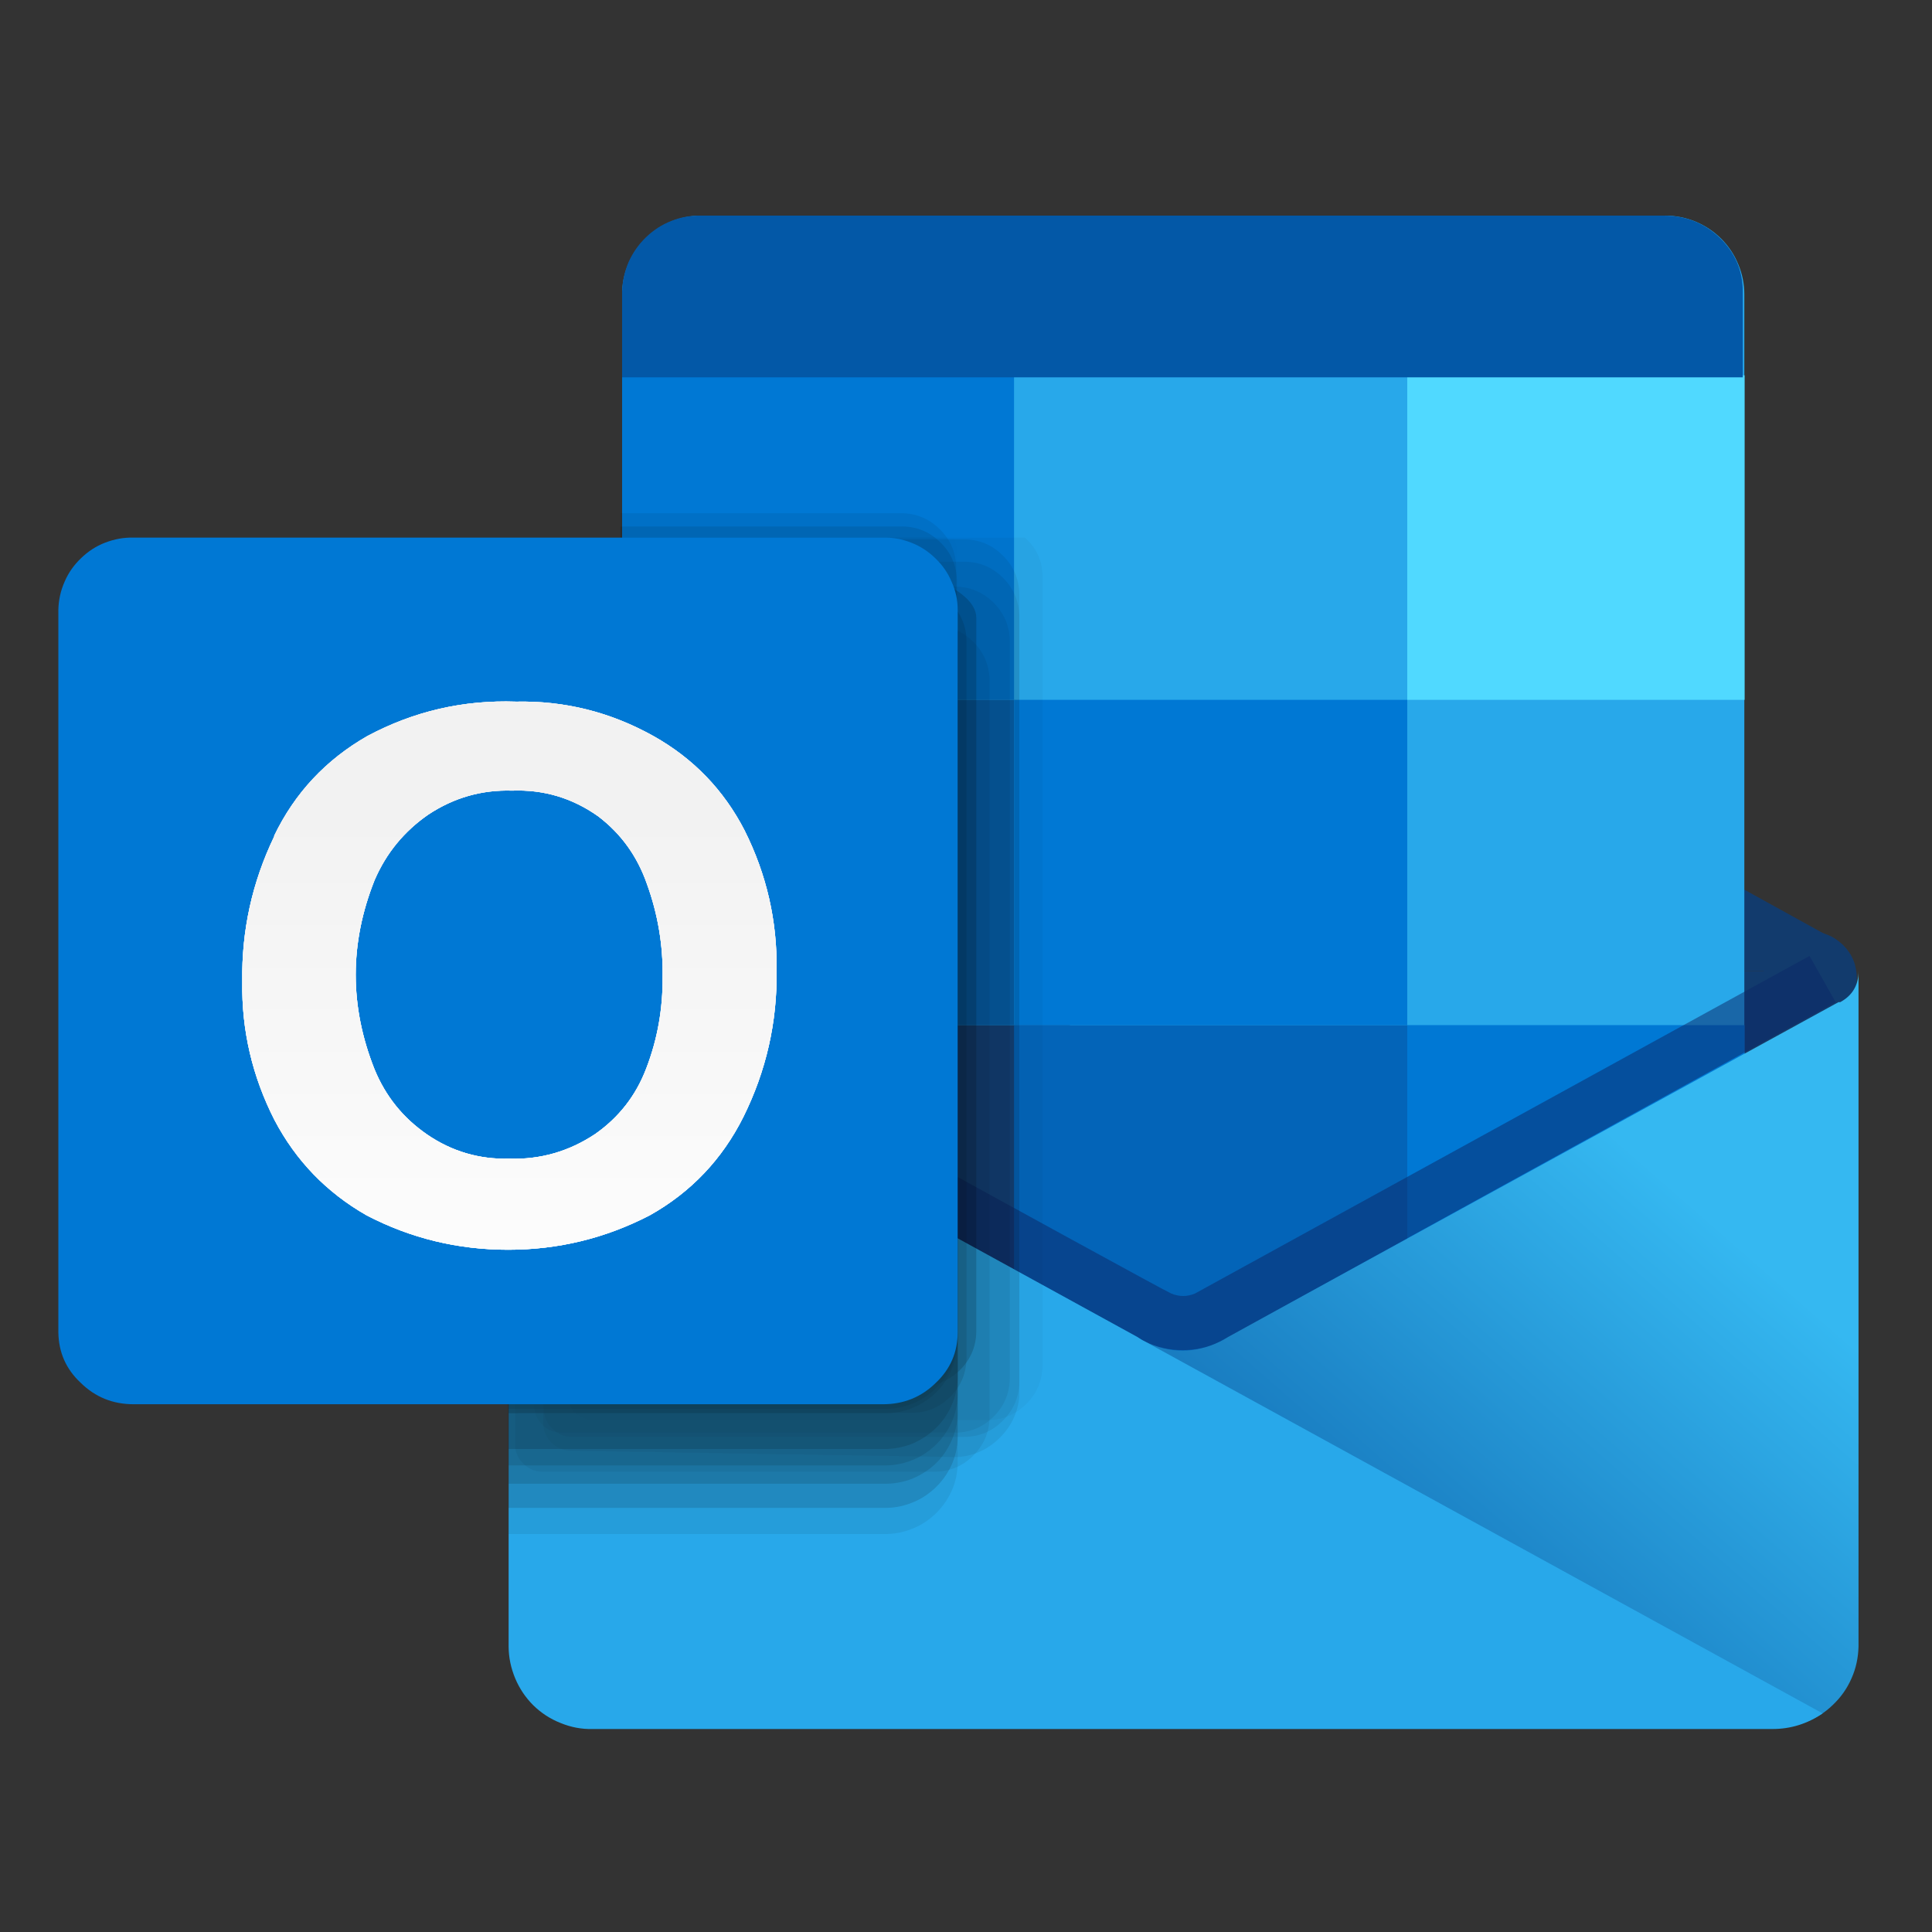 <svg xmlns="http://www.w3.org/2000/svg" xmlns:xlink="http://www.w3.org/1999/xlink" width="40" zoomAndPan="magnify" viewBox="0 0 30 30" height="40" preserveAspectRatio="xMidYMid meet" version="1.0"><rect x="0" y="0" width="30" height="30" fill="#333333" stroke="none"/><defs><filter x="0%" y="0%" width="100%" height="100%" id="e4c12a9cf3"><feColorMatrix values="0 0 0 0 1 0 0 0 0 1 0 0 0 0 1 0 0 0 1 0" color-interpolation-filters="sRGB"/></filter><clipPath id="8fedea0873"><path d="M 7 15 L 29 15 L 29 27 L 7 27 Z M 7 15 " clip-rule="nonzero"/></clipPath><clipPath id="4596a56a80"><path d="M 28.547 15.562 L 19.07 20.758 C 19.031 20.785 18.988 20.812 18.941 20.832 C 18.555 21.02 18.168 21.02 17.781 20.832 C 17.738 20.812 17.695 20.785 17.656 20.758 L 8.191 15.562 C 8 15.457 7.906 15.297 7.906 15.078 L 7.906 25.566 C 7.91 25.738 7.945 25.906 8.016 26.062 C 8.082 26.223 8.18 26.359 8.309 26.477 C 8.434 26.598 8.578 26.688 8.738 26.746 C 8.902 26.809 9.066 26.836 9.242 26.828 L 27.523 26.828 C 27.699 26.836 27.863 26.809 28.027 26.746 C 28.188 26.688 28.332 26.598 28.457 26.477 C 28.582 26.359 28.68 26.223 28.75 26.062 C 28.82 25.906 28.855 25.738 28.859 25.566 L 28.859 15.078 C 28.859 15.297 28.766 15.457 28.574 15.562 Z M 28.547 15.562 " clip-rule="nonzero"/></clipPath><linearGradient x1="-112.716" gradientTransform="matrix(16.015, 0, 0, -9.003, 1835.559, 4455.273)" y1="493.056" x2="-114.235" gradientUnits="userSpaceOnUse" y2="492.077" id="e24be34236"><stop stop-opacity="1" stop-color="rgb(20.799%, 72.198%, 94.499%)" offset="0"/><stop stop-opacity="1" stop-color="rgb(20.799%, 72.198%, 94.499%)" offset="0.125"/><stop stop-opacity="1" stop-color="rgb(20.799%, 72.198%, 94.499%)" offset="0.188"/><stop stop-opacity="1" stop-color="rgb(20.741%, 72.078%, 94.402%)" offset="0.203"/><stop stop-opacity="1" stop-color="rgb(20.546%, 71.669%, 94.069%)" offset="0.207"/><stop stop-opacity="1" stop-color="rgb(20.409%, 71.379%, 93.835%)" offset="0.211"/><stop stop-opacity="1" stop-color="rgb(20.27%, 71.088%, 93.6%)" offset="0.215"/><stop stop-opacity="1" stop-color="rgb(20.132%, 70.798%, 93.365%)" offset="0.219"/><stop stop-opacity="1" stop-color="rgb(19.994%, 70.508%, 93.13%)" offset="0.223"/><stop stop-opacity="1" stop-color="rgb(19.856%, 70.218%, 92.896%)" offset="0.227"/><stop stop-opacity="1" stop-color="rgb(19.717%, 69.928%, 92.661%)" offset="0.23"/><stop stop-opacity="1" stop-color="rgb(19.58%, 69.638%, 92.427%)" offset="0.234"/><stop stop-opacity="1" stop-color="rgb(19.441%, 69.348%, 92.192%)" offset="0.238"/><stop stop-opacity="1" stop-color="rgb(19.304%, 69.058%, 91.957%)" offset="0.242"/><stop stop-opacity="1" stop-color="rgb(19.167%, 68.767%, 91.722%)" offset="0.246"/><stop stop-opacity="1" stop-color="rgb(19.029%, 68.477%, 91.487%)" offset="0.25"/><stop stop-opacity="1" stop-color="rgb(18.89%, 68.187%, 91.252%)" offset="0.254"/><stop stop-opacity="1" stop-color="rgb(18.753%, 67.897%, 91.019%)" offset="0.258"/><stop stop-opacity="1" stop-color="rgb(18.614%, 67.607%, 90.784%)" offset="0.262"/><stop stop-opacity="1" stop-color="rgb(18.477%, 67.317%, 90.549%)" offset="0.266"/><stop stop-opacity="1" stop-color="rgb(18.338%, 67.027%, 90.314%)" offset="0.27"/><stop stop-opacity="1" stop-color="rgb(18.201%, 66.737%, 90.079%)" offset="0.273"/><stop stop-opacity="1" stop-color="rgb(18.062%, 66.446%, 89.844%)" offset="0.277"/><stop stop-opacity="1" stop-color="rgb(17.924%, 66.156%, 89.61%)" offset="0.281"/><stop stop-opacity="1" stop-color="rgb(17.786%, 65.866%, 89.375%)" offset="0.285"/><stop stop-opacity="1" stop-color="rgb(17.648%, 65.576%, 89.14%)" offset="0.289"/><stop stop-opacity="1" stop-color="rgb(17.509%, 65.286%, 88.905%)" offset="0.293"/><stop stop-opacity="1" stop-color="rgb(17.372%, 64.996%, 88.67%)" offset="0.297"/><stop stop-opacity="1" stop-color="rgb(17.233%, 64.705%, 88.435%)" offset="0.301"/><stop stop-opacity="1" stop-color="rgb(17.096%, 64.415%, 88.202%)" offset="0.305"/><stop stop-opacity="1" stop-color="rgb(16.957%, 64.125%, 87.967%)" offset="0.309"/><stop stop-opacity="1" stop-color="rgb(16.82%, 63.835%, 87.732%)" offset="0.312"/><stop stop-opacity="1" stop-color="rgb(16.681%, 63.545%, 87.497%)" offset="0.316"/><stop stop-opacity="1" stop-color="rgb(16.544%, 63.255%, 87.262%)" offset="0.32"/><stop stop-opacity="1" stop-color="rgb(16.405%, 62.965%, 87.027%)" offset="0.324"/><stop stop-opacity="1" stop-color="rgb(16.267%, 62.675%, 86.794%)" offset="0.328"/><stop stop-opacity="1" stop-color="rgb(16.129%, 62.384%, 86.559%)" offset="0.332"/><stop stop-opacity="1" stop-color="rgb(15.991%, 62.094%, 86.324%)" offset="0.336"/><stop stop-opacity="1" stop-color="rgb(15.854%, 61.804%, 86.089%)" offset="0.34"/><stop stop-opacity="1" stop-color="rgb(15.717%, 61.514%, 85.855%)" offset="0.344"/><stop stop-opacity="1" stop-color="rgb(15.578%, 61.224%, 85.62%)" offset="0.348"/><stop stop-opacity="1" stop-color="rgb(15.44%, 60.934%, 85.385%)" offset="0.352"/><stop stop-opacity="1" stop-color="rgb(15.302%, 60.645%, 85.15%)" offset="0.355"/><stop stop-opacity="1" stop-color="rgb(15.164%, 60.355%, 84.915%)" offset="0.359"/><stop stop-opacity="1" stop-color="rgb(15.025%, 60.063%, 84.68%)" offset="0.363"/><stop stop-opacity="1" stop-color="rgb(14.888%, 59.773%, 84.447%)" offset="0.367"/><stop stop-opacity="1" stop-color="rgb(14.749%, 59.483%, 84.212%)" offset="0.371"/><stop stop-opacity="1" stop-color="rgb(14.612%, 59.193%, 83.977%)" offset="0.375"/><stop stop-opacity="1" stop-color="rgb(14.473%, 58.904%, 83.742%)" offset="0.379"/><stop stop-opacity="1" stop-color="rgb(14.336%, 58.614%, 83.507%)" offset="0.383"/><stop stop-opacity="1" stop-color="rgb(14.197%, 58.324%, 83.272%)" offset="0.387"/><stop stop-opacity="1" stop-color="rgb(14.059%, 58.034%, 83.038%)" offset="0.391"/><stop stop-opacity="1" stop-color="rgb(13.921%, 57.742%, 82.803%)" offset="0.395"/><stop stop-opacity="1" stop-color="rgb(13.783%, 57.452%, 82.568%)" offset="0.398"/><stop stop-opacity="1" stop-color="rgb(13.644%, 57.162%, 82.333%)" offset="0.402"/><stop stop-opacity="1" stop-color="rgb(13.507%, 56.873%, 82.098%)" offset="0.406"/><stop stop-opacity="1" stop-color="rgb(13.368%, 56.583%, 81.863%)" offset="0.41"/><stop stop-opacity="1" stop-color="rgb(13.231%, 56.293%, 81.63%)" offset="0.414"/><stop stop-opacity="1" stop-color="rgb(13.092%, 56.003%, 81.395%)" offset="0.418"/><stop stop-opacity="1" stop-color="rgb(12.955%, 55.713%, 81.16%)" offset="0.422"/><stop stop-opacity="1" stop-color="rgb(12.817%, 55.421%, 80.925%)" offset="0.426"/><stop stop-opacity="1" stop-color="rgb(12.68%, 55.132%, 80.69%)" offset="0.43"/><stop stop-opacity="1" stop-color="rgb(12.541%, 54.842%, 80.455%)" offset="0.434"/><stop stop-opacity="1" stop-color="rgb(12.404%, 54.552%, 80.222%)" offset="0.438"/><stop stop-opacity="1" stop-color="rgb(12.265%, 54.262%, 79.987%)" offset="0.441"/><stop stop-opacity="1" stop-color="rgb(12.128%, 53.972%, 79.752%)" offset="0.445"/><stop stop-opacity="1" stop-color="rgb(11.989%, 53.682%, 79.517%)" offset="0.449"/><stop stop-opacity="1" stop-color="rgb(11.852%, 53.392%, 79.282%)" offset="0.453"/><stop stop-opacity="1" stop-color="rgb(11.713%, 53.101%, 79.047%)" offset="0.457"/><stop stop-opacity="1" stop-color="rgb(11.575%, 52.811%, 78.813%)" offset="0.461"/><stop stop-opacity="1" stop-color="rgb(11.436%, 52.521%, 78.578%)" offset="0.465"/><stop stop-opacity="1" stop-color="rgb(11.299%, 52.231%, 78.343%)" offset="0.469"/><stop stop-opacity="1" stop-color="rgb(11.16%, 51.941%, 78.108%)" offset="0.473"/><stop stop-opacity="1" stop-color="rgb(11.023%, 51.651%, 77.873%)" offset="0.477"/><stop stop-opacity="1" stop-color="rgb(10.884%, 51.36%, 77.638%)" offset="0.48"/><stop stop-opacity="1" stop-color="rgb(10.747%, 51.07%, 77.405%)" offset="0.484"/><stop stop-opacity="1" stop-color="rgb(10.608%, 50.78%, 77.17%)" offset="0.488"/><stop stop-opacity="1" stop-color="rgb(10.471%, 50.49%, 76.935%)" offset="0.492"/><stop stop-opacity="1" stop-color="rgb(10.332%, 50.2%, 76.7%)" offset="0.496"/><stop stop-opacity="1" stop-color="rgb(10.194%, 49.91%, 76.465%)" offset="0.5"/><stop stop-opacity="1" stop-color="rgb(10.056%, 49.62%, 76.23%)" offset="0.504"/><stop stop-opacity="1" stop-color="rgb(9.918%, 49.33%, 75.996%)" offset="0.508"/><stop stop-opacity="1" stop-color="rgb(9.781%, 49.039%, 75.761%)" offset="0.512"/><stop stop-opacity="1" stop-color="rgb(9.644%, 48.749%, 75.526%)" offset="0.516"/><stop stop-opacity="1" stop-color="rgb(9.505%, 48.459%, 75.291%)" offset="0.52"/><stop stop-opacity="1" stop-color="rgb(9.367%, 48.169%, 75.056%)" offset="0.523"/><stop stop-opacity="1" stop-color="rgb(9.229%, 47.879%, 74.821%)" offset="0.527"/><stop stop-opacity="1" stop-color="rgb(9.091%, 47.589%, 74.588%)" offset="0.531"/><stop stop-opacity="1" stop-color="rgb(8.952%, 47.299%, 74.353%)" offset="0.535"/><stop stop-opacity="1" stop-color="rgb(8.815%, 47.009%, 74.118%)" offset="0.539"/><stop stop-opacity="1" stop-color="rgb(8.676%, 46.718%, 73.883%)" offset="0.543"/><stop stop-opacity="1" stop-color="rgb(8.539%, 46.428%, 73.648%)" offset="0.547"/><stop stop-opacity="1" stop-color="rgb(8.4%, 46.138%, 73.413%)" offset="0.551"/><stop stop-opacity="1" stop-color="rgb(8.263%, 45.848%, 73.18%)" offset="0.555"/><stop stop-opacity="1" stop-color="rgb(8.124%, 45.558%, 72.945%)" offset="0.559"/><stop stop-opacity="1" stop-color="rgb(7.986%, 45.268%, 72.71%)" offset="0.562"/><stop stop-opacity="1" stop-color="rgb(7.848%, 44.978%, 72.475%)" offset="0.566"/><stop stop-opacity="1" stop-color="rgb(7.71%, 44.688%, 72.24%)" offset="0.57"/><stop stop-opacity="1" stop-color="rgb(7.571%, 44.397%, 72.005%)" offset="0.574"/><stop stop-opacity="1" stop-color="rgb(7.434%, 44.107%, 71.771%)" offset="0.578"/><stop stop-opacity="1" stop-color="rgb(7.295%, 43.817%, 71.536%)" offset="0.582"/><stop stop-opacity="1" stop-color="rgb(7.158%, 43.527%, 71.301%)" offset="0.586"/><stop stop-opacity="1" stop-color="rgb(7.019%, 43.237%, 71.066%)" offset="0.59"/><stop stop-opacity="1" stop-color="rgb(6.882%, 42.947%, 70.831%)" offset="0.594"/><stop stop-opacity="1" stop-color="rgb(6.743%, 42.657%, 70.596%)" offset="0.598"/><stop stop-opacity="1" stop-color="rgb(6.606%, 42.368%, 70.363%)" offset="0.602"/><stop stop-opacity="1" stop-color="rgb(6.468%, 42.076%, 70.128%)" offset="0.605"/><stop stop-opacity="1" stop-color="rgb(6.331%, 41.786%, 69.893%)" offset="0.609"/><stop stop-opacity="1" stop-color="rgb(6.192%, 41.496%, 69.658%)" offset="0.613"/><stop stop-opacity="1" stop-color="rgb(6.055%, 41.206%, 69.423%)" offset="0.617"/><stop stop-opacity="1" stop-color="rgb(5.916%, 40.916%, 69.188%)" offset="0.621"/><stop stop-opacity="1" stop-color="rgb(5.779%, 40.627%, 68.954%)" offset="0.625"/><stop stop-opacity="1" stop-color="rgb(5.64%, 40.337%, 68.719%)" offset="0.629"/><stop stop-opacity="1" stop-color="rgb(5.502%, 40.047%, 68.484%)" offset="0.633"/><stop stop-opacity="1" stop-color="rgb(5.363%, 39.755%, 68.25%)" offset="0.637"/><stop stop-opacity="1" stop-color="rgb(5.226%, 39.465%, 68.015%)" offset="0.641"/><stop stop-opacity="1" stop-color="rgb(5.162%, 39.333%, 67.906%)" offset="0.656"/><stop stop-opacity="1" stop-color="rgb(5.099%, 39.2%, 67.799%)" offset="0.688"/><stop stop-opacity="1" stop-color="rgb(5.099%, 39.2%, 67.799%)" offset="0.75"/><stop stop-opacity="1" stop-color="rgb(5.099%, 39.2%, 67.799%)" offset="1"/></linearGradient><mask id="ac0843a387"><g filter="url(#e4c12a9cf3)"><rect x="-3" width="36" fill="#000000" y="-3" height="36" fill-opacity="0.667"/></g></mask><clipPath id="dfb0d3cafe"><path d="M 2 1 L 10.508 1 L 10.508 16 L 2 16 Z M 2 1 " clip-rule="nonzero"/></clipPath><clipPath id="43fb8dbcaa"><path d="M 1 0.434 L 9 0.434 L 9 15 L 1 15 Z M 1 0.434 " clip-rule="nonzero"/></clipPath><clipPath id="a460b71f1e"><rect x="0" width="11" y="0" height="18"/></clipPath><clipPath id="d649cd625f"><path d="M 0.629 8 L 15 8 L 15 22 L 0.629 22 Z M 0.629 8 " clip-rule="nonzero"/></clipPath><clipPath id="588cb37f52"><path d="M 3 10 L 13 10 L 13 20 L 3 20 Z M 3 10 " clip-rule="nonzero"/></clipPath><clipPath id="36aeb42c6b"><path d="M 4.258 12.977 C 4.578 12.312 5.062 11.797 5.703 11.43 C 6.426 11.043 7.195 10.867 8.012 10.895 C 8.773 10.879 9.484 11.059 10.148 11.43 C 10.766 11.777 11.238 12.266 11.562 12.895 C 11.906 13.582 12.07 14.305 12.059 15.07 C 12.07 15.871 11.898 16.629 11.543 17.344 C 11.215 18 10.73 18.512 10.09 18.871 C 9.398 19.23 8.664 19.406 7.891 19.406 C 7.113 19.406 6.379 19.23 5.691 18.871 C 5.07 18.516 4.594 18.023 4.262 17.391 C 3.918 16.715 3.75 16 3.762 15.242 C 3.75 14.453 3.914 13.703 4.258 12.988 Z M 5.816 16.605 C 5.988 17.023 6.258 17.359 6.633 17.617 C 7.016 17.879 7.441 18.004 7.906 17.992 C 8.391 18.008 8.836 17.879 9.242 17.609 C 9.609 17.352 9.875 17.012 10.035 16.59 C 10.211 16.133 10.293 15.66 10.289 15.172 C 10.297 14.676 10.215 14.195 10.047 13.73 C 9.898 13.301 9.648 12.949 9.289 12.676 C 8.887 12.391 8.441 12.258 7.953 12.277 C 7.48 12.262 7.047 12.387 6.652 12.648 C 6.273 12.91 5.996 13.25 5.816 13.668 C 5.426 14.648 5.426 15.625 5.816 16.605 Z M 5.816 16.605 " clip-rule="nonzero"/></clipPath><linearGradient x1="-109.23" gradientTransform="matrix(6.346, 0, 0, -6.515, 700.842, 3175.01)" y1="485.644" x2="-109.23" gradientUnits="userSpaceOnUse" y2="484.333" id="b420918b62"><stop stop-opacity="1" stop-color="rgb(94.899%, 94.899%, 94.899%)" offset="0"/><stop stop-opacity="1" stop-color="rgb(94.899%, 94.899%, 94.899%)" offset="0.125"/><stop stop-opacity="1" stop-color="rgb(94.96%, 94.96%, 94.96%)" offset="0.188"/><stop stop-opacity="1" stop-color="rgb(95.181%, 95.181%, 95.181%)" offset="0.25"/><stop stop-opacity="1" stop-color="rgb(95.5%, 95.5%, 95.5%)" offset="0.312"/><stop stop-opacity="1" stop-color="rgb(95.819%, 95.819%, 95.819%)" offset="0.375"/><stop stop-opacity="1" stop-color="rgb(96.138%, 96.138%, 96.138%)" offset="0.438"/><stop stop-opacity="1" stop-color="rgb(96.457%, 96.457%, 96.457%)" offset="0.5"/><stop stop-opacity="1" stop-color="rgb(96.776%, 96.776%, 96.776%)" offset="0.562"/><stop stop-opacity="1" stop-color="rgb(97.095%, 97.095%, 97.095%)" offset="0.625"/><stop stop-opacity="1" stop-color="rgb(97.414%, 97.414%, 97.414%)" offset="0.688"/><stop stop-opacity="1" stop-color="rgb(97.733%, 97.733%, 97.733%)" offset="0.75"/><stop stop-opacity="1" stop-color="rgb(98.051%, 98.051%, 98.051%)" offset="0.812"/><stop stop-opacity="1" stop-color="rgb(98.37%, 98.37%, 98.37%)" offset="0.875"/><stop stop-opacity="1" stop-color="rgb(98.689%, 98.689%, 98.689%)" offset="0.938"/><stop stop-opacity="1" stop-color="rgb(99.01%, 99.01%, 99.01%)" offset="1"/></linearGradient><linearGradient x1="-109.23" gradientTransform="matrix(6.346, 0, 0, -6.515, 700.842, 3175.01)" y1="485.644" x2="-109.23" gradientUnits="userSpaceOnUse" y2="484.333" id="64e6d94ea2"><stop stop-opacity="1" stop-color="rgb(94.899%, 94.899%, 94.899%)" offset="0"/><stop stop-opacity="1" stop-color="rgb(94.899%, 94.899%, 94.899%)" offset="0.125"/><stop stop-opacity="1" stop-color="rgb(94.96%, 94.96%, 94.96%)" offset="0.188"/><stop stop-opacity="1" stop-color="rgb(95.181%, 95.181%, 95.181%)" offset="0.25"/><stop stop-opacity="1" stop-color="rgb(95.5%, 95.5%, 95.5%)" offset="0.312"/><stop stop-opacity="1" stop-color="rgb(95.819%, 95.819%, 95.819%)" offset="0.375"/><stop stop-opacity="1" stop-color="rgb(96.138%, 96.138%, 96.138%)" offset="0.438"/><stop stop-opacity="1" stop-color="rgb(96.457%, 96.457%, 96.457%)" offset="0.5"/><stop stop-opacity="1" stop-color="rgb(96.776%, 96.776%, 96.776%)" offset="0.562"/><stop stop-opacity="1" stop-color="rgb(97.095%, 97.095%, 97.095%)" offset="0.625"/><stop stop-opacity="1" stop-color="rgb(97.414%, 97.414%, 97.414%)" offset="0.688"/><stop stop-opacity="1" stop-color="rgb(97.733%, 97.733%, 97.733%)" offset="0.75"/><stop stop-opacity="1" stop-color="rgb(98.051%, 98.051%, 98.051%)" offset="0.812"/><stop stop-opacity="1" stop-color="rgb(98.37%, 98.37%, 98.37%)" offset="0.875"/><stop stop-opacity="1" stop-color="rgb(98.689%, 98.689%, 98.689%)" offset="0.938"/><stop stop-opacity="1" stop-color="rgb(99.01%, 99.01%, 99.01%)" offset="1"/></linearGradient></defs><path fill="#123b6d" d="M 28.832 15.191 C 28.832 15.391 28.762 15.562 28.621 15.703 C 28.477 15.848 28.305 15.918 28.105 15.918 C 27.906 15.918 27.734 15.848 27.59 15.703 C 27.449 15.562 27.379 15.391 27.379 15.191 C 27.379 14.988 27.449 14.816 27.59 14.676 C 27.734 14.535 27.906 14.465 28.105 14.465 C 28.305 14.465 28.477 14.535 28.621 14.676 C 28.762 14.816 28.832 14.988 28.832 15.191 Z M 28.832 15.191 " fill-opacity="1" fill-rule="nonzero"/><path fill="#123b6d" d="M 9.348 15.078 C 9.348 15.316 9.262 15.523 9.09 15.695 C 8.922 15.863 8.715 15.949 8.473 15.949 C 8.23 15.949 8.027 15.863 7.855 15.695 C 7.684 15.523 7.598 15.316 7.598 15.078 C 7.598 14.836 7.684 14.629 7.855 14.457 C 8.027 14.289 8.23 14.203 8.473 14.203 C 8.715 14.203 8.922 14.289 9.09 14.457 C 9.262 14.629 9.348 14.836 9.348 15.078 Z M 9.348 15.078 " fill-opacity="1" fill-rule="nonzero"/><path fill="#123b6d" d="M 18.363 15.078 L 8.18 15.078 L 8.18 15.562 L 17.656 20.766 L 17.781 20.832 C 18.168 21.02 18.555 21.02 18.941 20.832 L 19.07 20.766 L 28.547 15.562 L 28.547 15.078 L 18.363 15.078 " fill-opacity="1" fill-rule="nonzero"/><path fill="#123b6d" d="M 18.363 15.078 L 8.18 15.078 L 8.18 14.59 L 17.656 9.387 L 17.781 9.32 C 18.168 9.133 18.555 9.133 18.941 9.32 L 19.07 9.387 L 28.504 14.598 L 28.504 15.078 L 18.363 15.078 " fill-opacity="1" fill-rule="nonzero"/><path fill="#28a8ea" d="M 10.891 3.348 L 25.855 3.348 C 26.02 3.348 26.176 3.379 26.328 3.441 C 26.477 3.504 26.609 3.59 26.727 3.707 C 26.84 3.82 26.93 3.953 26.992 4.105 C 27.055 4.254 27.086 4.41 27.086 4.574 L 27.086 23.867 C 27.086 24.027 27.055 24.184 26.992 24.336 C 26.93 24.484 26.84 24.617 26.727 24.734 C 26.609 24.848 26.477 24.938 26.328 25 C 26.176 25.062 26.02 25.094 25.855 25.094 L 10.891 25.094 C 10.727 25.094 10.57 25.062 10.418 25 C 10.27 24.938 10.137 24.848 10.02 24.734 C 9.906 24.617 9.816 24.484 9.754 24.336 C 9.691 24.184 9.66 24.027 9.66 23.867 L 9.66 4.574 C 9.66 4.41 9.691 4.254 9.754 4.105 C 9.816 3.953 9.906 3.82 10.02 3.707 C 10.137 3.59 10.27 3.504 10.418 3.441 C 10.57 3.379 10.727 3.348 10.891 3.348 Z M 10.891 3.348 " fill-opacity="1" fill-rule="nonzero"/><path fill="#14447d" d="M 9.66 15.918 L 16.613 15.918 L 16.613 21.16 L 9.66 21.16 Z M 9.66 15.918 " fill-opacity="1" fill-rule="nonzero"/><path fill="#0364b8" d="M 15.746 15.918 L 21.852 15.918 L 21.852 21.16 L 15.746 21.16 Z M 15.746 15.918 " fill-opacity="1" fill-rule="nonzero"/><path fill="#0664b2" d="M 9.66 10.867 L 15.746 10.867 L 15.746 15.918 L 9.66 15.918 Z M 9.66 10.867 " fill-opacity="1" fill-rule="nonzero"/><path fill="#0078d4" d="M 21.852 15.918 L 27.09 15.918 L 27.09 21.16 L 21.852 21.16 Z M 15.746 10.867 L 21.852 10.867 L 21.852 15.918 L 15.746 15.918 Z M 9.66 5.828 L 15.746 5.828 L 15.746 10.867 L 9.66 10.867 Z M 9.66 5.828 " fill-opacity="1" fill-rule="nonzero"/><path fill="#50d9ff" d="M 21.852 5.828 L 27.09 5.828 L 27.09 10.867 L 21.852 10.867 Z M 21.852 5.828 " fill-opacity="1" fill-rule="nonzero"/><path fill="#0358a7" d="M 10.891 3.348 L 25.836 3.348 C 26.172 3.348 26.461 3.461 26.703 3.691 C 26.941 3.922 27.062 4.199 27.062 4.527 L 27.062 5.859 L 9.66 5.859 L 9.66 4.527 C 9.664 4.367 9.699 4.215 9.762 4.066 C 9.828 3.922 9.918 3.793 10.031 3.684 C 10.145 3.574 10.277 3.488 10.426 3.43 C 10.574 3.371 10.73 3.344 10.891 3.348 Z M 10.891 3.348 " fill-opacity="1" fill-rule="nonzero"/><g clip-path="url(#8fedea0873)"><g clip-path="url(#4596a56a80)"><path fill="url(#e24be34236)" d="M 7.906 26.836 L 7.906 15.078 L 28.859 15.078 L 28.859 26.836 Z M 7.906 26.836 " fill-rule="nonzero"/></g></g><path fill="#0a2767" d="M 18.363 20.965 C 18.16 20.965 17.965 20.922 17.781 20.832 L 8.238 15.598 L 8.668 14.863 C 8.668 14.863 18.008 20.012 18.188 20.086 C 18.312 20.137 18.434 20.137 18.555 20.086 L 28.098 14.844 L 28.504 15.562 L 18.941 20.832 C 18.762 20.922 18.566 20.965 18.363 20.965 Z M 18.363 20.965 " fill-opacity="0.498" fill-rule="nonzero"/><path fill="#28a8ea" d="M 9.199 26.848 L 27.523 26.848 C 27.809 26.848 28.066 26.766 28.301 26.605 L 17.781 20.832 C 17.738 20.812 17.695 20.785 17.656 20.758 L 8.191 15.562 L 7.898 15.402 L 7.898 25.566 C 7.898 25.738 7.934 25.902 8 26.062 C 8.066 26.219 8.16 26.359 8.281 26.48 C 8.402 26.598 8.543 26.691 8.703 26.754 C 8.863 26.82 9.027 26.852 9.199 26.848 Z M 9.199 26.848 " fill-opacity="1" fill-rule="nonzero"/><g mask="url(#ac0843a387)"><g transform="matrix(1, 0, 0, 1, 6, 7)"><g clip-path="url(#a460b71f1e)"><g clip-path="url(#dfb0d3cafe)"><path fill="#000000" d="M 9.914 1.348 L 2.848 1.348 C 2.812 1.406 2.793 1.469 2.793 1.535 L 2.793 14.625 C 2.797 14.746 2.84 14.844 2.926 14.93 C 3.012 15.012 3.113 15.051 3.234 15.051 L 9.312 15.051 C 9.551 15.055 9.754 14.977 9.926 14.809 C 10.098 14.645 10.184 14.441 10.188 14.207 L 10.188 1.953 C 10.188 1.711 10.094 1.508 9.914 1.348 Z M 9.914 1.348 " fill-opacity="0.047" fill-rule="nonzero"/></g><path fill="#000000" d="M 7.711 3.32 L 1.895 3.32 L 1.895 16.82 L 7.711 16.82 C 7.859 16.824 8.004 16.801 8.145 16.746 C 8.285 16.695 8.406 16.617 8.516 16.516 C 8.625 16.414 8.711 16.293 8.773 16.16 C 8.836 16.023 8.867 15.883 8.871 15.73 L 8.871 4.395 C 8.867 4.246 8.832 4.105 8.77 3.973 C 8.707 3.84 8.621 3.723 8.512 3.621 C 8.402 3.52 8.281 3.445 8.141 3.395 C 8.004 3.34 7.859 3.316 7.711 3.32 Z M 7.711 3.32 " fill-opacity="0.098" fill-rule="nonzero"/><path fill="#000000" d="M 7.711 2.562 L 1.895 2.562 L 1.895 16.039 L 7.711 16.039 C 7.859 16.043 8.004 16.02 8.145 15.969 C 8.281 15.914 8.406 15.84 8.516 15.738 C 8.625 15.637 8.707 15.52 8.77 15.383 C 8.832 15.25 8.867 15.105 8.871 14.957 L 8.871 3.621 C 8.863 3.477 8.828 3.336 8.766 3.203 C 8.703 3.07 8.617 2.953 8.508 2.855 C 8.398 2.758 8.277 2.684 8.137 2.633 C 8 2.582 7.859 2.559 7.711 2.562 Z M 7.711 2.562 " fill-opacity="0.2" fill-rule="nonzero"/><path fill="#000000" d="M 8.965 1.375 L 2.887 1.375 C 2.77 1.371 2.668 1.414 2.582 1.496 C 2.496 1.578 2.449 1.676 2.445 1.793 L 2.445 14.891 C 2.449 15.012 2.496 15.109 2.582 15.191 C 2.668 15.273 2.77 15.312 2.887 15.312 L 8.965 15.312 C 9.199 15.312 9.402 15.23 9.566 15.066 C 9.734 14.902 9.82 14.707 9.828 14.473 L 9.828 2.215 C 9.82 1.98 9.734 1.781 9.566 1.621 C 9.402 1.457 9.199 1.375 8.965 1.375 Z M 8.965 1.375 " fill-opacity="0.098" fill-rule="nonzero"/><path fill="#000000" d="M 8.953 1.723 L 2.875 1.723 C 2.754 1.719 2.652 1.758 2.566 1.84 C 2.48 1.922 2.438 2.023 2.434 2.141 L 2.434 15.105 C 2.438 15.223 2.48 15.324 2.566 15.406 C 2.652 15.488 2.754 15.527 2.875 15.527 L 8.879 15.625 C 9.129 15.605 9.344 15.504 9.523 15.328 C 9.703 15.148 9.805 14.938 9.828 14.684 L 9.828 2.562 C 9.82 2.324 9.734 2.125 9.562 1.961 C 9.395 1.797 9.188 1.719 8.953 1.723 Z M 8.953 1.723 " fill-opacity="0.098" fill-rule="nonzero"/><path fill="#000000" d="M 1.895 1.348 L 1.895 11.723 L 1.82 11.723 L 1.82 13.445 C 1.82 13.562 1.863 13.664 1.949 13.746 C 2.035 13.828 2.137 13.867 2.254 13.863 L 7.086 13.012 C 7.566 13.012 8.859 12.613 8.859 12.145 L 8.859 1.574 C 8.855 1.496 8.84 1.422 8.812 1.348 Z M 1.895 1.348 " fill-opacity="0.008" fill-rule="nonzero"/><path fill="#000000" d="M 7.711 2.914 L 1.895 2.914 L 1.895 16.414 L 7.711 16.414 C 7.859 16.418 8.004 16.395 8.145 16.34 C 8.285 16.289 8.406 16.211 8.516 16.109 C 8.625 16.008 8.711 15.887 8.773 15.754 C 8.836 15.617 8.867 15.473 8.871 15.324 L 8.871 3.988 C 8.867 3.84 8.832 3.699 8.77 3.566 C 8.707 3.434 8.621 3.316 8.512 3.215 C 8.402 3.113 8.281 3.039 8.141 2.984 C 8.004 2.934 7.859 2.91 7.711 2.914 Z M 7.711 2.914 " fill-opacity="0.2" fill-rule="nonzero"/><path fill="#000000" d="M 7.711 1.727 L 1.895 1.727 L 1.895 14.945 L 7.711 14.945 C 7.859 14.949 8.004 14.926 8.145 14.871 C 8.281 14.82 8.406 14.742 8.516 14.641 C 8.625 14.539 8.707 14.418 8.77 14.285 C 8.832 14.148 8.867 14.008 8.871 13.859 L 8.871 2.816 C 8.867 2.668 8.832 2.523 8.77 2.391 C 8.707 2.254 8.625 2.137 8.516 2.035 C 8.406 1.934 8.281 1.855 8.145 1.801 C 8.004 1.75 7.859 1.723 7.711 1.727 Z M 7.711 1.727 " fill-opacity="0.298" fill-rule="nonzero"/><path fill="#000000" d="M 7.711 1.727 L 1.895 1.727 L 1.895 14.879 L 7.711 14.879 C 7.859 14.883 8.004 14.859 8.145 14.805 C 8.285 14.754 8.406 14.676 8.516 14.574 C 8.625 14.473 8.711 14.355 8.773 14.219 C 8.836 14.082 8.867 13.941 8.871 13.793 L 8.871 2.816 C 8.867 2.668 8.832 2.523 8.77 2.391 C 8.707 2.254 8.625 2.137 8.516 2.035 C 8.406 1.934 8.281 1.855 8.145 1.801 C 8.004 1.75 7.859 1.723 7.711 1.727 Z M 7.711 1.727 " fill-opacity="0.298" fill-rule="nonzero"/><path fill="#000000" d="M 7.711 2 L 1.895 2 L 1.895 15.5 L 7.711 15.5 C 7.859 15.504 8.004 15.477 8.145 15.426 C 8.281 15.371 8.406 15.293 8.516 15.191 C 8.625 15.09 8.707 14.973 8.77 14.836 C 8.832 14.703 8.867 14.559 8.871 14.41 L 8.871 3.074 C 8.867 2.926 8.832 2.785 8.77 2.652 C 8.707 2.52 8.621 2.402 8.512 2.301 C 8.402 2.199 8.281 2.125 8.141 2.074 C 8.004 2.02 7.859 1.996 7.711 2 Z M 7.711 2 " fill-opacity="0.298" fill-rule="nonzero"/><path fill="#000000" d="M 7.711 2.254 L 1.895 2.254 L 1.895 15.754 L 7.711 15.754 C 7.859 15.758 8.004 15.734 8.145 15.68 C 8.285 15.629 8.406 15.551 8.516 15.449 C 8.625 15.348 8.711 15.227 8.773 15.094 C 8.836 14.957 8.867 14.812 8.871 14.664 L 8.871 3.328 C 8.867 3.18 8.832 3.039 8.77 2.906 C 8.707 2.773 8.621 2.656 8.512 2.555 C 8.402 2.453 8.281 2.379 8.141 2.324 C 8.004 2.273 7.859 2.25 7.711 2.254 Z M 7.711 2.254 " fill-opacity="0.2" fill-rule="nonzero"/><path fill="#000000" d="M 8.805 2.109 L 2.727 2.109 C 2.609 2.105 2.508 2.145 2.422 2.227 C 2.34 2.309 2.293 2.41 2.293 2.527 L 2.293 14.824 C 2.293 14.941 2.34 15.043 2.422 15.125 C 2.508 15.207 2.609 15.246 2.727 15.246 L 8.805 15.246 C 9.043 15.25 9.246 15.172 9.418 15.008 C 9.59 14.844 9.676 14.641 9.68 14.406 L 9.68 2.949 C 9.676 2.711 9.586 2.512 9.418 2.348 C 9.246 2.184 9.043 2.105 8.805 2.109 Z M 8.805 2.109 " fill-opacity="0.098" fill-rule="nonzero"/><path fill="#000000" d="M 8.141 2.109 L 2.055 2.109 C 1.996 2.109 1.945 2.121 1.895 2.141 L 1.895 14.938 C 1.945 14.949 2 14.949 2.055 14.938 L 8.141 14.938 C 8.375 14.941 8.578 14.863 8.746 14.699 C 8.914 14.535 9.004 14.336 9.008 14.098 L 9.008 2.949 C 9.004 2.711 8.914 2.512 8.746 2.348 C 8.578 2.184 8.375 2.105 8.141 2.109 Z M 8.141 2.109 " fill-opacity="0.2" fill-rule="nonzero"/><path fill="#000000" d="M 6.609 1.383 L 2.18 1.383 C 2.062 1.379 1.961 1.418 1.875 1.5 C 1.789 1.582 1.746 1.684 1.746 1.801 L 1.746 14.098 C 1.746 14.215 1.789 14.316 1.875 14.398 C 1.961 14.48 2.062 14.52 2.18 14.52 L 8.266 14.52 C 8.508 14.531 8.715 14.453 8.891 14.289 C 9.066 14.121 9.156 13.918 9.16 13.68 L 9.16 2.594 C 9.16 2.094 7.98 1.82 7.824 1.676 C 7.445 1.48 7.039 1.383 6.609 1.383 Z M 6.609 1.383 " fill-opacity="0.298" fill-rule="nonzero"/><path fill="#000000" d="M 8.492 2.715 L 2.434 2.715 C 2.316 2.715 2.215 2.754 2.129 2.836 C 2.043 2.918 2 3.016 2 3.137 L 2 15.434 C 2 15.551 2.043 15.648 2.129 15.73 C 2.215 15.812 2.316 15.855 2.434 15.852 L 8.492 15.852 C 8.73 15.855 8.934 15.777 9.102 15.613 C 9.273 15.449 9.359 15.25 9.367 15.012 L 9.367 3.555 C 9.359 3.32 9.273 3.117 9.102 2.957 C 8.934 2.793 8.73 2.711 8.492 2.715 Z M 8.492 2.715 " fill-opacity="0.098" fill-rule="nonzero"/><g clip-path="url(#43fb8dbcaa)"><path fill="#000000" d="M 7.973 0.969 L 3.633 0.969 L 3.633 4.707 L 1.895 4.707 L 1.895 11.957 L 1.82 11.957 L 1.82 13.684 C 1.82 13.805 1.863 13.902 1.949 13.984 C 2.035 14.066 2.137 14.105 2.254 14.105 L 7.07 13.23 C 7.551 13.23 8.848 12.824 8.848 12.363 L 8.848 1.809 C 8.84 1.57 8.754 1.371 8.582 1.207 C 8.41 1.043 8.207 0.965 7.973 0.969 Z M 7.973 0.969 " fill-opacity="0.098" fill-rule="nonzero"/></g><path fill="#000000" d="M 7.973 1.176 L 3.633 1.176 L 3.633 4.707 L 1.895 4.707 L 1.895 12.172 L 1.82 12.172 L 1.82 13.898 C 1.82 14.016 1.863 14.117 1.949 14.199 C 2.035 14.281 2.137 14.32 2.254 14.32 L 7.086 13.465 C 7.566 13.465 8.859 13.066 8.859 12.598 L 8.859 2.02 C 8.855 1.781 8.766 1.578 8.594 1.414 C 8.418 1.246 8.211 1.168 7.973 1.176 Z M 7.973 1.176 " fill-opacity="0.149" fill-rule="nonzero"/></g></g></g><g clip-path="url(#d649cd625f)"><path fill="#0078d4" d="M 2.074 8.348 L 13.711 8.348 C 13.863 8.344 14.008 8.371 14.148 8.426 C 14.289 8.48 14.414 8.562 14.523 8.668 C 14.633 8.773 14.719 8.895 14.777 9.035 C 14.84 9.172 14.871 9.316 14.871 9.469 L 14.871 20.684 C 14.871 20.996 14.758 21.258 14.531 21.473 C 14.305 21.695 14.031 21.805 13.711 21.805 L 2.074 21.805 C 1.754 21.805 1.48 21.695 1.254 21.473 C 1.023 21.258 0.91 20.996 0.906 20.684 L 0.906 9.469 C 0.91 9.316 0.941 9.172 1.004 9.031 C 1.062 8.895 1.148 8.773 1.258 8.668 C 1.367 8.562 1.492 8.48 1.633 8.426 C 1.777 8.371 1.922 8.344 2.074 8.348 Z M 2.074 8.348 " fill-opacity="1" fill-rule="nonzero"/></g><path fill="#ffffff" d="M 4.258 12.977 C 4.578 12.312 5.062 11.797 5.703 11.43 C 6.426 11.043 7.195 10.867 8.012 10.895 C 8.773 10.879 9.484 11.059 10.148 11.43 C 10.766 11.777 11.238 12.266 11.562 12.895 C 11.906 13.582 12.07 14.305 12.059 15.07 C 12.07 15.871 11.898 16.629 11.543 17.344 C 11.215 18 10.73 18.512 10.09 18.871 C 9.398 19.23 8.664 19.406 7.891 19.406 C 7.113 19.406 6.379 19.23 5.691 18.871 C 5.07 18.516 4.594 18.023 4.262 17.391 C 3.918 16.715 3.75 16 3.762 15.242 C 3.75 14.453 3.914 13.703 4.258 12.988 Z M 5.816 16.605 C 5.988 17.023 6.258 17.359 6.633 17.617 C 7.016 17.879 7.441 18.004 7.906 17.992 C 8.391 18.008 8.836 17.879 9.242 17.609 C 9.609 17.352 9.875 17.012 10.035 16.59 C 10.211 16.133 10.293 15.66 10.289 15.172 C 10.297 14.676 10.215 14.195 10.047 13.73 C 9.898 13.301 9.648 12.949 9.289 12.676 C 8.887 12.391 8.441 12.258 7.953 12.277 C 7.48 12.262 7.047 12.387 6.652 12.648 C 6.273 12.91 5.996 13.25 5.816 13.668 C 5.426 14.648 5.426 15.625 5.816 16.605 Z M 5.816 16.605 " fill-opacity="1" fill-rule="nonzero"/><path fill="#ffffff" d="M 4.258 12.977 C 4.578 12.312 5.062 11.797 5.703 11.43 C 6.426 11.043 7.195 10.867 8.012 10.895 C 8.773 10.879 9.484 11.059 10.148 11.43 C 10.766 11.777 11.238 12.266 11.562 12.895 C 11.906 13.582 12.07 14.305 12.059 15.07 C 12.07 15.871 11.898 16.629 11.543 17.344 C 11.215 18 10.73 18.512 10.09 18.871 C 9.398 19.23 8.664 19.406 7.891 19.406 C 7.113 19.406 6.379 19.23 5.691 18.871 C 5.07 18.516 4.594 18.023 4.262 17.391 C 3.918 16.715 3.75 16 3.762 15.242 C 3.75 14.453 3.914 13.703 4.258 12.988 Z M 5.816 16.605 C 5.988 17.023 6.258 17.359 6.633 17.617 C 7.016 17.879 7.441 18.004 7.906 17.992 C 8.391 18.008 8.836 17.879 9.242 17.609 C 9.609 17.352 9.875 17.012 10.035 16.59 C 10.211 16.133 10.293 15.66 10.289 15.172 C 10.297 14.676 10.215 14.195 10.047 13.73 C 9.898 13.301 9.648 12.949 9.289 12.676 C 8.887 12.391 8.441 12.258 7.953 12.277 C 7.48 12.262 7.047 12.387 6.652 12.648 C 6.273 12.91 5.996 13.25 5.816 13.668 C 5.426 14.648 5.426 15.625 5.816 16.605 Z M 5.816 16.605 " fill-opacity="0.4" fill-rule="nonzero"/><g clip-path="url(#588cb37f52)"><g clip-path="url(#36aeb42c6b)"><path fill="url(#b420918b62)" d="M 3.75 19.406 L 3.75 10.867 L 12.07 10.867 L 12.07 19.406 Z M 3.75 19.406 " fill-rule="nonzero"/><path fill="url(#64e6d94ea2)" d="M 3.75 19.406 L 3.75 10.867 L 12.07 10.867 L 12.07 19.406 Z M 3.75 19.406 " fill-rule="nonzero"/></g></g></svg>
